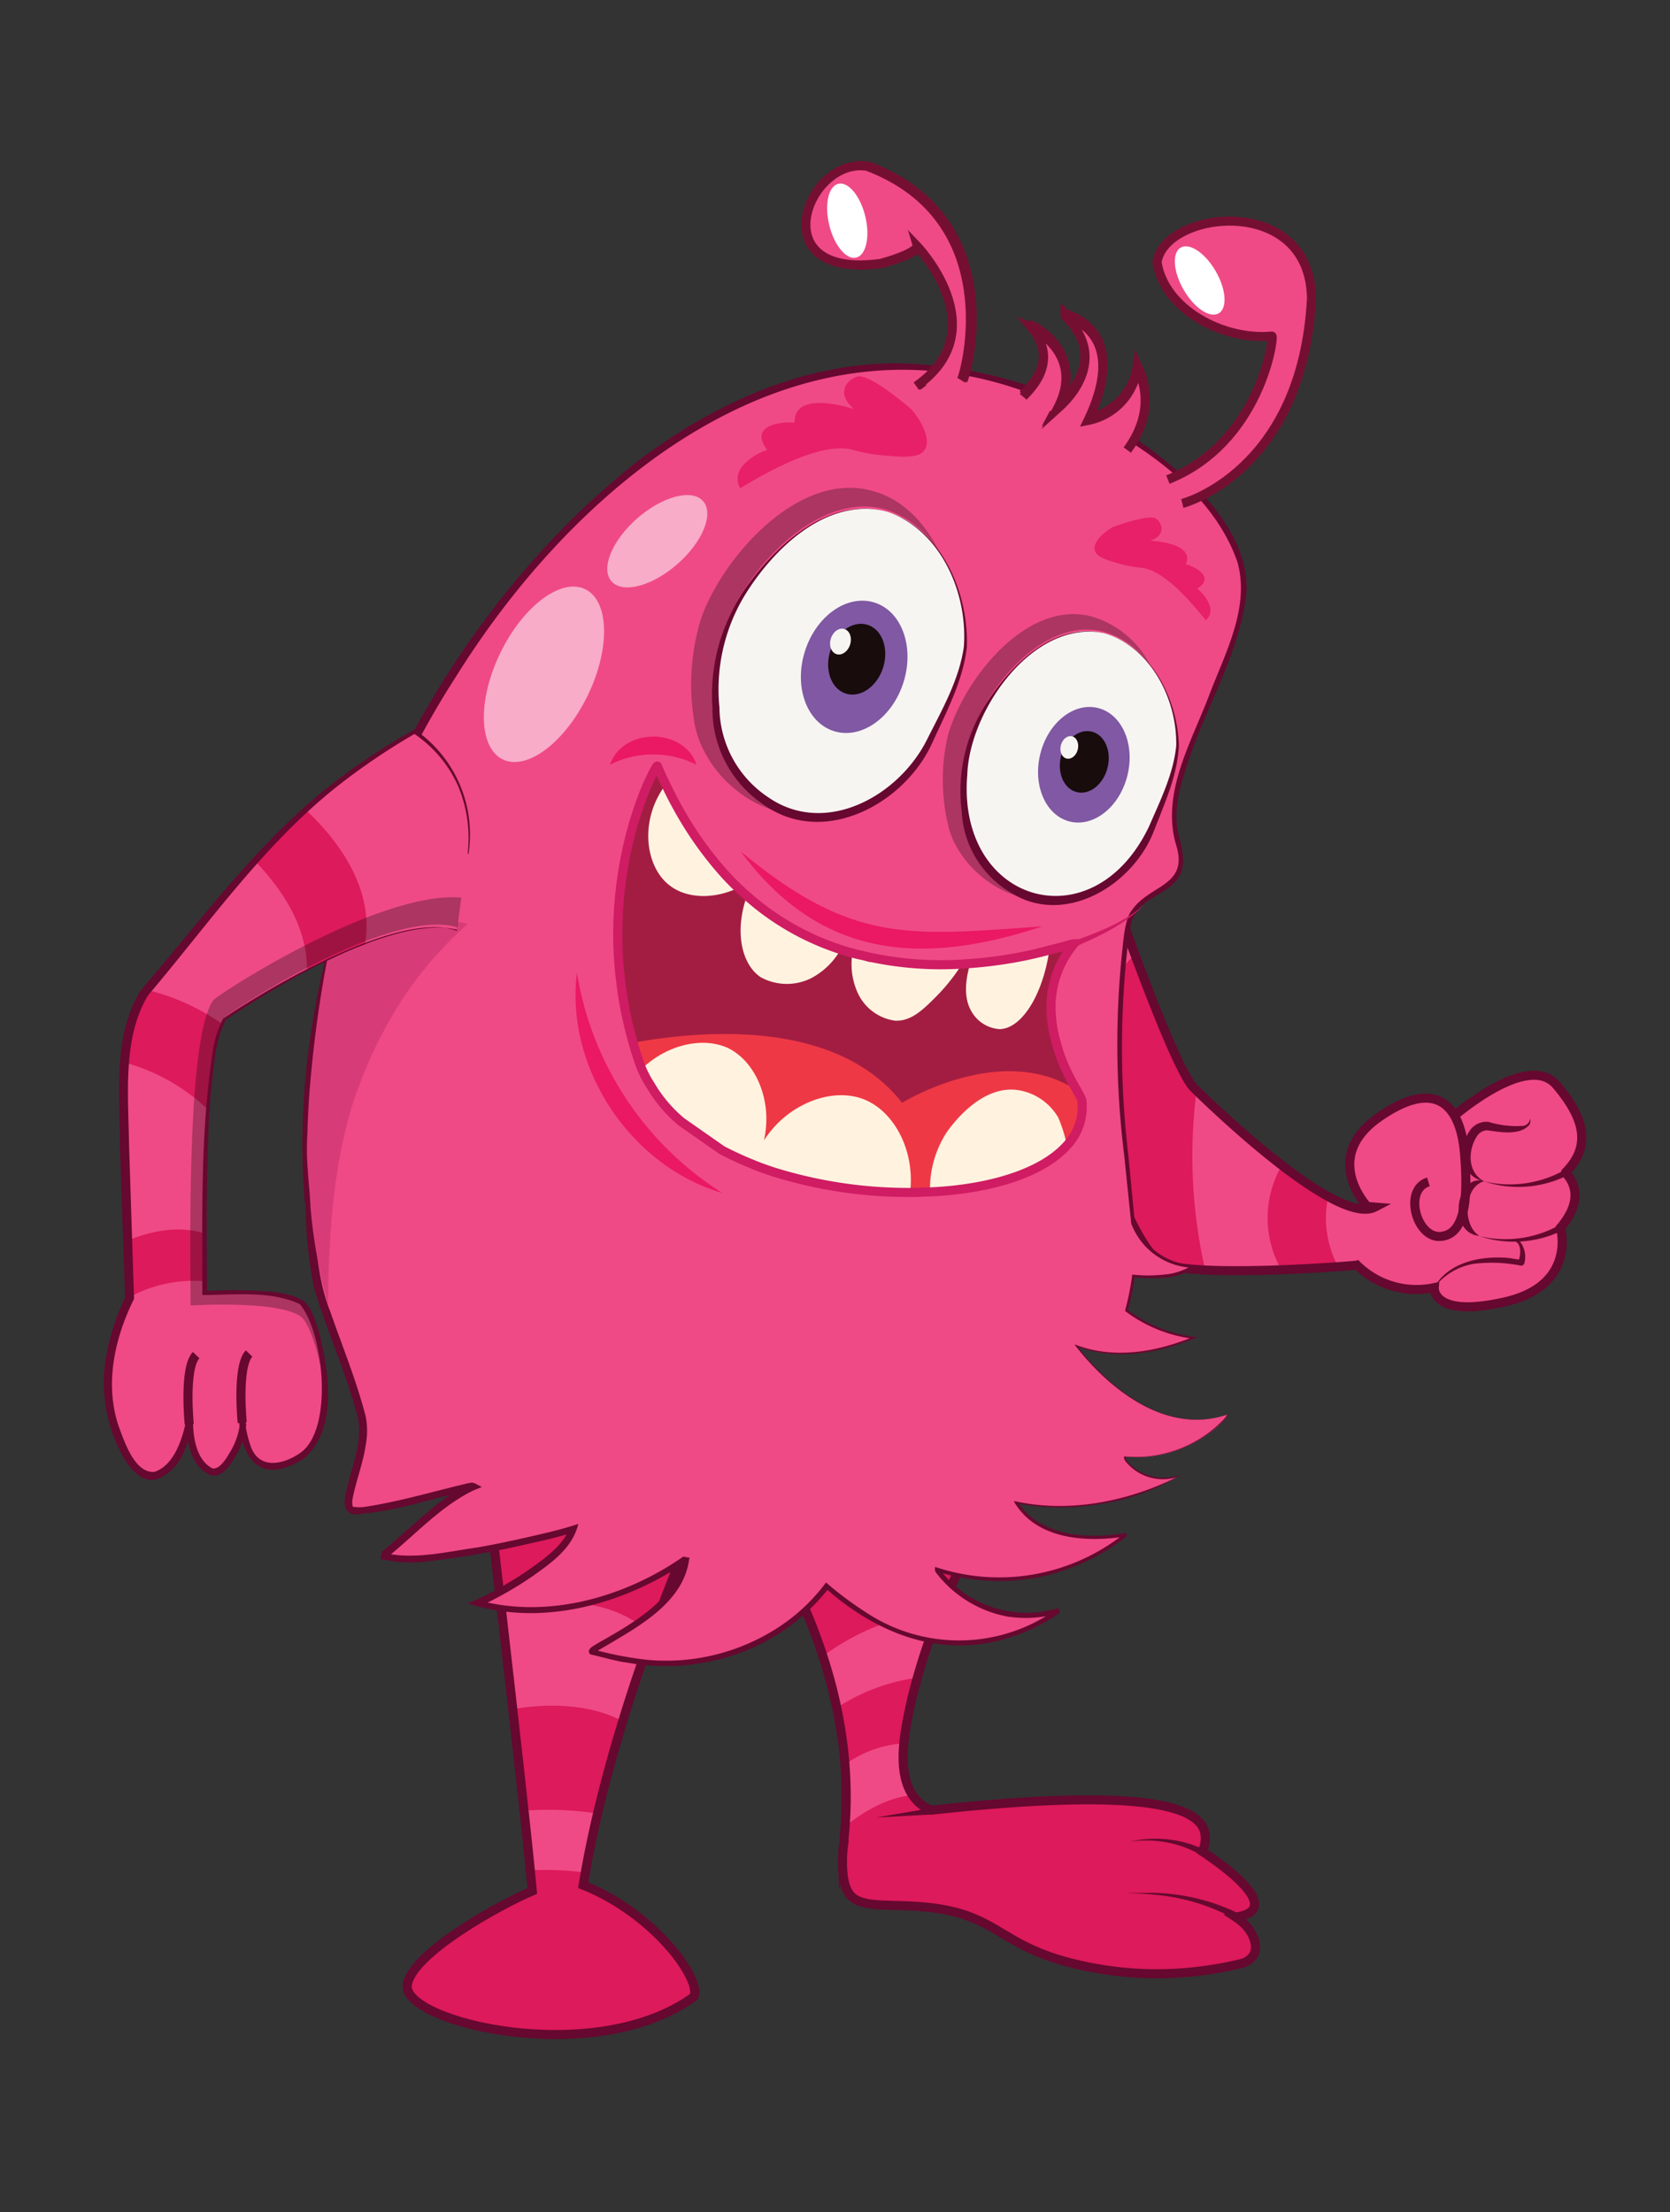 <svg id="Layer_1" data-name="Layer 1" xmlns="http://www.w3.org/2000/svg" width="183.82" height="243.53" viewBox="0 0 183.82 243.53">
  <rect x="0" y="0" width="183.82" height="243.53" fill="#333333" stroke="none"/>
  <defs>
    <style>
      .cls-1 {
        fill: #dd1a5b;
      }

      .cls-16, .cls-2 {
        fill: #ef4a86;
      }

      .cls-3 {
        fill: #66082f;
      }

      .cls-4 {
        fill: #a5ce48;
      }

      .cls-5, .cls-9 {
        fill: none;
      }

      .cls-5 {
        stroke: #66082f;
      }

      .cls-16, .cls-5, .cls-9 {
        stroke-miterlimit: 10;
      }

      .cls-6 {
        fill: #a31d42;
      }

      .cls-7 {
        fill: #ef3845;
      }

      .cls-8 {
        fill: #fff3e0;
      }

      .cls-9 {
        stroke: #cf1c63;
      }

      .cls-10 {
        fill: #cf1c63;
      }

      .cls-11 {
        fill: #f7f5f2;
      }

      .cls-12 {
        fill: #010101;
        opacity: 0.28;
      }

      .cls-13 {
        fill: #8058a3;
      }

      .cls-14 {
        fill: #180c0d;
      }

      .cls-15 {
        fill: #e81f69;
      }

      .cls-16 {
        stroke: #750f32;
      }

      .cls-17 {
        opacity: 0.54;
      }

      .cls-18 {
        fill: #fff;
      }

      .cls-19 {
        fill: #d83c78;
      }

      .cls-20 {
        fill: #eb1863;
      }
    </style>
  </defs>
  <g>
    <path class="cls-1" d="M138,215.2a2.23,2.23,0,0,1-1.49,1,40.14,40.14,0,0,1-7.8,1.07,37.86,37.86,0,0,1-9.16-.78c-9.43-1.92-9.36-5.54-17-6.46-4.61-.57-8.09.28-9.22-1.77-.93-1.64-.5-5-.5-5a3.49,3.49,0,0,0,.07-.85c.78-7.38-.14-16.89-5.6-28.17,10.07-2.48,20.07-5,20.07-4.89a58.06,58.06,0,0,0-2.84,5.67,66.39,66.39,0,0,0-4.11,11.78c-.92,4-2,9.08.71,11.64a5,5,0,0,0,1.35.85c18.94-2.06,28.94-1.35,30.08,2.27a3.25,3.25,0,0,1-.22,2.27c2.35,1.56,6.32,4.54,5.68,6.17-.14.42-.64.85-2,1.06h0C137.91,212.29,138.55,214.13,138,215.2Z"/>
    <path class="cls-2" d="M93,201.09a44.43,44.43,0,0,0,0-6.82,12.35,12.35,0,0,1,6.49-2.34,8.57,8.57,0,0,0,1,5.7C97.61,197.86,94.85,199.59,93,201.09Z"/>
    <path class="cls-1" d="M107.4,169.37a58.06,58.06,0,0,0-2.84,5.67c-.42,1-.92,2.13-1.41,3.27a63.7,63.7,0,0,1-12.92,2.91,57.44,57.44,0,0,0-2.9-7C97.47,171.71,107.4,169.23,107.4,169.37Z"/>
    <path class="cls-3" d="M136.11,211.37a22.19,22.19,0,0,0-9-2.77,24.33,24.33,0,0,0-3.19-.14c1.06-.07,2.13-.07,3.19-.07a22.52,22.52,0,0,1,9.37,2.34l-.36.64Z"/>
    <path class="cls-4" d="M63.84,207.54c-.14.71-.21,1.42-.28,2.12"/>
    <path class="cls-4" d="M58.24,208.18c.07,1.2.14,1.91.14,2.12"/>
    <path class="cls-1" d="M76.12,219.81c-10.86,7.95-32.14,2.84-31.57-1.28.49-3.47,10.07-8.79,13.76-10.35-.92-10.29-6-53.21-6-53.64S74.91,171,74.91,171s-8.23,19-11,36.54C71.65,210.66,76.83,217.82,76.12,219.81Z"/>
    <path class="cls-2" d="M65.84,199.67c-.52,2.14-1,4.32-1.4,6.48a35.63,35.63,0,0,0-6.38-.23c-.19-1.86-.43-4.08-.7-6.55A35.71,35.71,0,0,1,65.84,199.67Z"/>
    <path class="cls-1" d="M74.84,172.56s-1.63,3.83-3.76,9.72a64.22,64.22,0,0,1-16.1-4.9c-1.21-10.49-2.27-19.72-2.42-21.07C55.47,158.16,74.84,172.56,74.84,172.56Z"/>
    <polygon class="cls-3" points="102.71 199.75 96.4 200.1 102.64 199.03 102.71 199.75"/>
    <path class="cls-3" d="M132.37,204.32a12.16,12.16,0,0,0-8-1.56,12.4,12.4,0,0,1,8.44,1c-.07-.07-.42.57-.42.57Z"/>
    <path class="cls-2" d="M103.28,177.9a65.56,65.56,0,0,0-2.37,6.81A21.44,21.44,0,0,0,92,188.09a51.66,51.66,0,0,0-1.56-5.67C92.9,180.61,98.13,177.42,103.28,177.9Z"/>
    <path class="cls-2" d="M71.9,180.15c-1,2.72-2.09,5.94-3.17,9.44-4-2.2-8.94-2-12.23-1.43-.42-3.66-.86-7.45-1.28-11.11C58.85,176.24,67,175.15,71.9,180.15Z"/>
    <path class="cls-5" d="M138,215.2a2.23,2.23,0,0,1-1.49,1,40.14,40.14,0,0,1-7.8,1.07,37.86,37.86,0,0,1-9.16-.78c-9.43-1.92-9.36-5.54-17-6.46-4.61-.57-8.09.28-9.22-1.77-.93-1.64-.5-5-.5-5a3.49,3.49,0,0,0,.07-.85c.78-7.38-.14-16.89-5.6-28.17,10.07-2.48,20.07-5,20.07-4.89a58.06,58.06,0,0,0-2.84,5.67,66.39,66.39,0,0,0-4.11,11.78c-.92,4-2,9.08.71,11.64a5,5,0,0,0,1.35.85c18.94-2.06,28.94-1.35,30.08,2.27a3.25,3.25,0,0,1-.22,2.27c2.35,1.56,6.32,4.54,5.68,6.17-.14.42-.64.85-2,1.06h0C137.91,212.29,138.55,214.13,138,215.2Z"/>
    <path class="cls-5" d="M76.4,219.81c-10.85,7.95-32.14,2.84-31.57-1.28.5-3.47,10.08-8.79,13.76-10.35-.92-10.29-6-53.21-6-53.64S75.19,171,75.19,171s-8.15,19-11,36.54C72,210.66,77.18,217.82,76.4,219.81Z"/>
    <path class="cls-2" d="M160,122.89c2.76-2.27,8.65-6.46,11.28-3.48,3.33,3.91,3.76,6.89,1.06,9.65-.21.07,2.77,2.13-.57,6.1.08.29,1.64,6.39-6.1,8.16-8.08,1.85-7.8-1.56-7.8-1.56a9.35,9.35,0,0,1-8.51-2.48c-.22.07-18.94,1.56-21.71-.36s-5.54-10.42-5.54-10.42V97.28s7,20.22,9.3,22.49,15.82,15.25,19.93,13.12l-.85-.07s-5.11-5.39,1.35-9.86,8.94-1,9.36,4,.08,8.94-2.62,9.16-4.12-5.18-1.35-6"/>
    <path class="cls-1" d="M147.35,139.56c-1.49.11-3.76.25-6.23.36a11.47,11.47,0,0,1-.13-11.43,40.72,40.72,0,0,0,5.17,3.45,11.28,11.28,0,0,0,1.19,7.62Z"/>
    <path class="cls-1" d="M132.62,139.63c-2.48-.07-4.39-.35-5.17-.85-2.77-1.84-5.54-10.43-5.54-10.43V111c.64-2.76,1.63-4.82,2.91-5.74,2.2,5.88,5,13.12,6.39,14.4l.49.49A56.17,56.17,0,0,0,132.62,139.63Z"/>
    <path class="cls-5" d="M160,122.89c2.76-2.27,8.65-6.46,11.28-3.48,3.33,3.91,3.76,6.89,1.06,9.65-.21.07,2.77,2.13-.57,6.1.08.29,1.64,6.39-6.1,8.16-8.08,1.85-7.8-1.56-7.8-1.56a9.35,9.35,0,0,1-8.51-2.48c-.22.07-18.94,1.56-21.71-.36s-5.54-10.42-5.54-10.42V97.28s7,20.22,9.3,22.49,15.82,15.25,19.93,13.12l-.85-.07s-5.11-5.39,1.35-9.86,8.94-1,9.36,4,.08,8.94-2.62,9.16-4.12-5.18-1.35-6"/>
    <path class="cls-3" d="M172.49,129.42a12.07,12.07,0,0,1-9.15.64,12.28,12.28,0,0,0,8.8-1.21l.35.57Z"/>
    <path class="cls-3" d="M172,135.45a12.07,12.07,0,0,1-9.15.64,12.25,12.25,0,0,0,8.79-1.21l.36.57Z"/>
    <path class="cls-3" d="M157.81,141.83c1.56-2.91,5.25-3.62,8.3-3.33l1.35.21h-.22c-.14.07-.07.07-.07.07.22-.71.36-1.91-.56-2.2v-.07a.84.84,0,0,1,.78.29,2.74,2.74,0,0,1,.42,2.19.42.42,0,0,1-.35.36,16.27,16.27,0,0,0-5.25-.21,6.94,6.94,0,0,0-4.4,2.69Z"/>
    <path class="cls-2" d="M135.12,155.73c.41.07-4.16,5.31-11.21,4.65-.49.12,1.73,3.22,5.72,2.18a26.19,26.19,0,0,1-17.72,2.86c.21.43,2.86,5.11,12.09,3.55a22.54,22.54,0,0,1-20.81,3.85,12.16,12.16,0,0,0,13.39,4.51c-.2.06-11.91,9.6-25.56-2.7-.09.23-8.68,12.4-25.86,7.25-.49-.43,9.66-4.25,10.4-10.07,0-.13,0-.24,0-.37a1.21,1.21,0,0,1-.35.33c-2,1.6-12.58,7.68-22.66,4.73.42-.11,8.86-4.29,10.35-7.72a3.05,3.05,0,0,0,.16-.45,7.59,7.59,0,0,1-.73.23c-3.34.93-17,4.14-20.31,2.72.52,0,6.78-6.44,10-7.67-.17-.15-11.51,3.17-13.24,2.73s1.89-6.41,1-10.24S36,145.34,35.05,142a59,59,0,0,1-1-9.33v0a73.64,73.64,0,0,1-.19-10.12c1.26-36.76,32.17-83,65.95-82.15,17.32.42,36.77,13.23,37.13,23.94.26,7.81-9.4,20.92-7.45,27.78.28,1,1.06,3-.14,4.64s-3.83,1.94-4.83,4.23a5.48,5.48,0,0,0-.36,1.18,96.12,96.12,0,0,0-.42,22.37c.47,4.29.84,7.58,1,10.26h0a7.23,7.23,0,0,0,6.63,4.68c-.08.17-2,1.53-6.6,1.06q-.08.78-.21,1.5a20.07,20.07,0,0,1-.56,2.29,15.44,15.44,0,0,0,7.37,3A20.67,20.67,0,0,1,122,149a13.41,13.41,0,0,1-3.55-.8,34.83,34.83,0,0,0,2.41,2.74C123.78,153.82,129,157.77,135.12,155.73Z"/>
    <path class="cls-3" d="M135.12,155.73a.17.17,0,0,1,0,.17,5.45,5.45,0,0,1-.93,1,13.68,13.68,0,0,1-10.27,3.49c-.05.41.59.94.92,1.22a5.51,5.51,0,0,0,4.94.81l-.07.1a23.58,23.58,0,0,1-8.65,3.07,25.58,25.58,0,0,1-9.15-.08l.14-.18a6.39,6.39,0,0,0,2.3,2.26c2.87,1.73,6.43,1.69,9.64,1.18l0,.33s0,.05,0,.06a23.3,23.3,0,0,1-9.84,4.52,22.75,22.75,0,0,1-11-.66l.3-.15s0-.08,0-.09l.06.08a12,12,0,0,0,13,4.18l.15.51-.11.08a19.94,19.94,0,0,1-6.2,2.88c-7.25,2-14.11-.88-19.53-5.7l.48-.11a4.67,4.67,0,0,1-.3.43,22.12,22.12,0,0,1-11.63,7.5,25,25,0,0,1-5.38.79c-.52,0-2.19,0-2.72-.08-.71,0-2-.28-2.69-.36-1.2-.22-2.38-.57-3.58-.84a.41.41,0,0,1-.17-.45c.13-.34.59-.53.86-.72,3-1.71,6.17-3.46,8.24-6.25a6.44,6.44,0,0,0,1.32-3.33l.67.13a.66.66,0,0,1-.21.28l-.17.14-.31.24c-6.57,4.33-15,6.75-22.75,4.64l-1-.28,1-.44a40.38,40.38,0,0,0,5.77-3.31c1.69-1.21,3.74-2.63,4.46-4.6l.56.44c-1.67.58-3.61,1-5.28,1.37a94.94,94.94,0,0,1-10.59,1.85,13.84,13.84,0,0,1-5.51-.23l.16-.8s-.07,0,0,0c.6-.43,1.62-1.4,2.2-1.89,2.45-2.09,4.73-4.39,7.71-5.75l-.14.72a.22.22,0,0,0,.12.11.11.11,0,1,1,.05,0l-.17,0c-1.6.37-3.91,1-5.5,1.38a38,38,0,0,1-7.21,1.34,1.12,1.12,0,0,1-1-.55,2.31,2.31,0,0,1-.11-1.39c.5-2.89,2-5.87,1.39-8.73-1.25-4.85-3.41-9.51-4.85-14.37a50.58,50.58,0,0,1-.92-9.4.44.44,0,0,0,0,.47l-.07-.2C31,102.84,46.62,69.46,69.9,51c8.14-6.26,18-10.92,28.42-11a48.22,48.22,0,0,1,34.59,15c2.51,2.91,4.67,6.66,4.25,10.66-.85,6.43-4.35,12.09-6.37,18.16-.77,2.36-1.57,4.9-1.2,7.38.37,1.87,1.29,4.07-.13,5.76-1.24,1.48-3.46,1.94-4.44,3.56-.65.86-.73,2.54-.89,3.58a100.26,100.26,0,0,0,.06,23l.74,7.68a7.33,7.33,0,0,0,6.45,4.51l.34,0-.2.22c-1.9,1.43-4.52,1.28-6.78,1.13l.17-.14a24.46,24.46,0,0,1-.79,3.82l-.05-.15a15.32,15.32,0,0,0,7.3,3l.42.05-.43.17c-4,1.66-8.76,2.42-12.93.82l.07-.12c3.82,5,10,9.85,16.62,7.64Zm0,0c-6.57,2.26-12.86-2.6-16.71-7.53l-.15-.2.22.08c4.21,1.58,8.81.76,12.88-.91v.22a15.57,15.57,0,0,1-7.44-3l-.07-.06,0-.09a29.23,29.23,0,0,0,.78-3.92,15.84,15.84,0,0,0,3.51,0,6.71,6.71,0,0,0,3.06-1l.14.25a7.52,7.52,0,0,1-6.82-4.85l-.79-7.64A98.44,98.44,0,0,1,123.6,104c.1-.94.3-3,1-3.8,1.9-2.79,6.17-2.63,4.91-7-1.81-5.74,1.63-11.47,3.61-16.73,1.75-4.59,4.46-9.57,3.1-14.55-3.2-9.33-14.09-15.42-22.89-18.62C87.16,33.46,63.36,53.35,50.21,74.46c-11,17.05-17.38,38.93-15.79,58.41l.07-.28c.28,4,.35,8,1.86,11.8,1.32,3.81,2.87,7.55,3.9,11.53a8.37,8.37,0,0,1,0,3.19c-.29,2-1.07,3.95-1.44,5.89-.09.45,0,.95.07.89a4.39,4.39,0,0,0,1.28,0c3.33-.49,7-1.53,10.29-2.34l.75-.18a3.19,3.19,0,0,1,.82-.13.88.88,0,0,1,.3.09l.72.38-.85.34c-3.5,1.66-6.28,4.7-9.26,7.15a2.09,2.09,0,0,1-.91.53l.17-.79c3.34.82,7-.11,10.37-.58,2.5-.43,5.32-1.07,7.82-1.66,1.16-.29,2.23-.58,3.28-.93-.66,2.67-2.93,4.26-5,5.73a39.44,39.44,0,0,1-6,3.41v-.73c7.68,2.08,16.15-.35,22.55-4.81,0,0,.09-.11,0,0l.67.13c-.55,4.8-5.34,7.42-9.08,9.64l-.83.48-.39.24a1.25,1.25,0,0,0-.17.12l0,0,0-.06a.3.3,0,0,0-.21-.36,37.76,37.76,0,0,0,6.08,1.18,22.66,22.66,0,0,0,14.3-3.52,20.34,20.34,0,0,0,5.34-5,38.16,38.16,0,0,0,4.4,3.29,18.51,18.51,0,0,0,20.7-.15,3.29,3.29,0,0,1,.44-.28l.15.51a13.18,13.18,0,0,1-5.72.38,12.86,12.86,0,0,1-7.84-4.81.6.6,0,0,1-.14-.42l0-.23.28.08a22.12,22.12,0,0,0,20.07-3.36,2.71,2.71,0,0,1,.67-.42l0,.33c-4.24.69-9.73.4-12.22-3.66l-.12-.23.26.05c6,1.29,12.42-.06,17.7-2.68a5.27,5.27,0,0,1-5.74-1.84c0-.12-.22-.34,0-.44a13.47,13.47,0,0,0,10.82-4,3.88,3.88,0,0,0,.26-.31c.06-.1.2-.22.14-.34Z"/>
    <path class="cls-6" d="M115.71,110.21a13.16,13.16,0,0,0,.22,3.22c0,.14,0,.29.09.44s.13.56.21.84A19.07,19.07,0,0,0,117,117a0,0,0,0,0,0,0c.25.58.5,1.12.74,1.61s.53,1,.74,1.4a5.79,5.79,0,0,1,.55,1.13v0a6.25,6.25,0,0,1-1.64,4.85,10.53,10.53,0,0,1-2.58,2,18.15,18.15,0,0,1-1.65.83,23.17,23.17,0,0,1-2.85,1c-.68.2-1.39.37-2.12.52s-1.48.27-2.26.38h0c-1.16.17-2.36.28-3.59.35h0c-.7,0-1.48.08-2.19.06a49.67,49.67,0,0,1-15.13-2.33c-.64-.22-1.28-.44-1.92-.7l-.26-.1c-1.16-.51-2.33-1-3.43-1.59l-4.51-3.08a15.29,15.29,0,0,1-3.43-4.06,11,11,0,0,1-.88-1.71c-.09-.24-.19-.48-.26-.72-.25-.74-.48-1.46-.69-2.18a44.71,44.71,0,0,1-1.16-5.24c-.16-1-.27-1.91-.35-2.84C67,93.84,71.93,84.52,72.32,84.33h0c.29.71.6,1.4.92,2.07A40.23,40.23,0,0,0,80,96.46c.42.44.84.87,1.28,1.28.25.25.52.48.77.71l.19.16a28.58,28.58,0,0,0,4.54,3.28,29.09,29.09,0,0,0,5.78,2.61c.43.15.85.28,1.28.4l.22.06a6.63,6.63,0,0,0,1.23.28,37.73,37.73,0,0,0,10.65.83c.3,0,.59,0,.88-.06,1.39-.1,2.74-.25,4-.44,1.63-.27,3.19-.61,4.66-1,.95-.24,1.86-.48,2.71-.73l-.08.1A10.85,10.85,0,0,0,115.71,110.21Z"/>
    <path class="cls-7" d="M119.11,121.19a.16.16,0,0,1,0,.1,6.18,6.18,0,0,1-1.64,4.86c-2.74,3.06-8.47,4.82-15,5.12a19.79,19.79,0,0,1-2.2.06A49.67,49.67,0,0,1,85.09,129c-.73-.25-1.45-.49-2.18-.8-1.23-.51-2.33-1-3.43-1.59L75,123.53a15.29,15.29,0,0,1-3.43-4.06,11.36,11.36,0,0,1-1.14-2.42c-.26-.76-.49-1.52-.7-2.26h0c7.65-1.39,22.36-2.59,29.55,6.61.11,0,10.95-6.8,19.27-1.35h0A5.23,5.23,0,0,1,119.11,121.19Z"/>
    <path class="cls-8" d="M84.34,122.62a11.13,11.13,0,0,1-1.21,5.61l-.26-.1c-1.16-.51-2.33-1-3.43-1.59l-4.51-3.08a15.29,15.29,0,0,1-3.43-4.06,12,12,0,0,1-.88-1.71c2.89-2.77,6.82-3.56,9.53-2.3C82.49,116.54,84.15,119.36,84.34,122.62Z"/>
    <path class="cls-8" d="M100.18,131.26a49.67,49.67,0,0,1-15.13-2.33c-.73-.25-1.45-.49-2.18-.8a11.24,11.24,0,0,1,3.61-5.25c2.79-2.23,6.3-2.92,8.92-1.72C98.54,122.61,100.7,126.75,100.18,131.26Z"/>
    <path class="cls-8" d="M117.43,126.08c-2.74,3.07-8.47,4.75-15.06,5.12a11.43,11.43,0,0,1,1.9-6.64c.4-.52,3.74-5.33,8-4.51a6.21,6.21,0,0,1,4.22,3A15.58,15.58,0,0,1,117.43,126.08Z"/>
    <path class="cls-8" d="M81.27,97.74c-2.68,1.28-5.61,1.19-7.47-.19-2.76-2-3.51-7.2-.53-11.16A39.7,39.7,0,0,0,80,96.46C80.41,96.9,80.84,97.33,81.27,97.74Z"/>
    <path class="cls-8" d="M86.77,101.9a29.62,29.62,0,0,0,5.78,2.6,8,8,0,0,1-3.28,3.2,6,6,0,0,1-5.53-.11c-2.09-1.39-2.94-5-1.51-9A29.9,29.9,0,0,0,86.77,101.9Z"/>
    <path class="cls-8" d="M95.28,105.24a37.73,37.73,0,0,0,10.65.83,20.86,20.86,0,0,1-2.88,3.64c-1.46,1.47-2.77,2.74-4.52,2.66a5.31,5.31,0,0,1-4.09-3,7.62,7.62,0,0,1-.61-4.44l.22.06A7,7,0,0,0,95.28,105.24Z"/>
    <path class="cls-8" d="M115.51,104.59c-.8,5.3-3.21,8.68-5.48,8.71a3.86,3.86,0,0,1-3.07-1.9c-1-1.65-.62-3.79-.15-5.39,1.39-.1,2.74-.25,4-.44C112.48,105.3,114.05,105,115.51,104.59Z"/>
    <path class="cls-9" d="M118.51,120a9.29,9.29,0,0,1,.58,1.14.33.33,0,0,1,0,.1,6.16,6.16,0,0,1-1.64,4.85c-2.74,3.07-8.47,4.83-15.06,5.13-.71,0-1.42.08-2.2.06A50,50,0,0,1,85.07,129c-.73-.25-1.46-.49-2.18-.8a36.24,36.24,0,0,1-3.43-1.58L75,123.5a15.33,15.33,0,0,1-3.43-4.07A10.92,10.92,0,0,1,70.38,117c-.26-.75-.5-1.51-.71-2.26a42.68,42.68,0,0,1-1.15-5.24c-.15-1-.26-1.91-.35-2.84-1.16-13,4-22.42,4.18-22.32.3.7.6,1.37.92,2a44,44,0,0,0,2.63,4.79A39.19,39.19,0,0,0,80,96.49c.41.43.81.84,1.22,1.23s.66.62,1,.91a28.91,28.91,0,0,0,10.29,5.9c.44.14.87.28,1.31.39l.24.07c.43.12.79.17,1.23.29a37.09,37.09,0,0,0,10.58.86l.91-.06c1.4-.1,2.76-.27,4.08-.48,1.62-.26,3.18-.6,4.64-1,.93-.23,1.81-.47,2.65-.7l.08,0a10.74,10.74,0,0,0-2.52,6.27,13.67,13.67,0,0,0,.22,3.22c0,.15.06.29.09.44s.13.56.21.84A17.5,17.5,0,0,0,117,117s0,0,0,0c.24.58.49,1.12.74,1.6S118.3,119.63,118.51,120Z"/>
    <path class="cls-10" d="M117.87,103.71c2.86-1,5.78-2.11,8.08-4.09-2.15,2.18-5,3.48-7.83,4.71l-.25-.62Z"/>
    <path class="cls-11" d="M128.23,87.55c-1.22,3.34-3,8.19-7.58,10.44a9.92,9.92,0,0,1-6.72.9A9.22,9.22,0,0,1,111,97.52a10.33,10.33,0,0,1-3.78-4.33,8.09,8.09,0,0,1-.48-1.32,20.1,20.1,0,0,1-.09-9.75c1.54-5.62,8-14.09,14.82-12.42,4.94,1.21,8.16,7.31,8.13,12.25A16.49,16.49,0,0,1,128.23,87.55Z"/>
    <path class="cls-12" d="M126.61,73.25a9.4,9.4,0,0,0-5.25-3.74C114.58,67.88,108,76.35,106.54,82a20.05,20.05,0,0,0,.1,9.74,13.52,13.52,0,0,0,.48,1.33,10.25,10.25,0,0,0,3.77,4.33,9.93,9.93,0,0,0,2.94,1.36l.7.16a8.8,8.8,0,0,1-2.45-.25A10.38,10.38,0,0,1,109,97.21a11.69,11.69,0,0,1-4-4.54,8.78,8.78,0,0,1-.53-1.41A21.44,21.44,0,0,1,104.33,81C106,75,112.81,66.1,120,67.83A10.48,10.48,0,0,1,126.61,73.25Z"/>
    <ellipse class="cls-13" cx="119.3" cy="84.19" rx="6.44" ry="4.94" transform="translate(8.8 179.64) rotate(-76.03)"/>
    <ellipse class="cls-14" cx="119.34" cy="83.87" rx="3.43" ry="2.64" transform="translate(9.15 179.44) rotate(-76.03)"/>
    <ellipse class="cls-11" cx="117.7" cy="82.29" rx="1.26" ry="0.96" transform="translate(9.43 176.64) rotate(-76.03)"/>
    <path class="cls-11" d="M104.3,77.43c-1.64,3.77-4,9.25-9.47,11.52a11.4,11.4,0,0,1-7.81.57,10.48,10.48,0,0,1-3.3-1.77,11.86,11.86,0,0,1-4-5.26,8.57,8.57,0,0,1-.47-1.57,23.24,23.24,0,0,1,.57-11.25C81.93,63.29,90,54,97.73,56.36c5.62,1.74,8.92,9,8.54,14.7A19.36,19.36,0,0,1,104.3,77.43Z"/>
    <path class="cls-12" d="M103.42,60.81a10.87,10.87,0,0,0-5.8-4.68c-7.71-2.35-15.85,7-18,13.36a23.22,23.22,0,0,0-.56,11.25,15.66,15.66,0,0,0,.46,1.56,11.92,11.92,0,0,0,4.06,5.26,11.37,11.37,0,0,0,3.29,1.78l.8.23a10.11,10.11,0,0,1-2.8-.46,12.15,12.15,0,0,1-3.5-1.86,13.35,13.35,0,0,1-4.32-5.53,11.46,11.46,0,0,1-.52-1.65,24.78,24.78,0,0,1,.61-11.89C79.45,61.45,88,51.6,96.2,54.1,99.42,55,101.86,57.63,103.42,60.81Z"/>
    <ellipse class="cls-13" cx="94.23" cy="72.94" rx="7.45" ry="5.71" transform="matrix(0.3, -0.95, 0.95, 0.3, -3.54, 141.05)"/>
    <ellipse class="cls-14" cx="94.3" cy="72.56" rx="3.97" ry="3.05" transform="translate(-3.14 140.86) rotate(-72.6)"/>
    <ellipse class="cls-11" cx="92.51" cy="70.63" rx="1.45" ry="1.11" transform="translate(-2.55 137.79) rotate(-72.6)"/>
    <g>
      <path class="cls-3" d="M121.47,69.7c-7.85-1.52-14.77,8.6-15,15.59-1.18,14.15,13.84,18.6,20,5.71,1.23-2.84,2.69-5.78,3-8.9.1-5.11-2.79-10.91-8-12.4Zm0,0c5.25,1.44,8.16,7.27,8.29,12.41-.16,3.21-1.51,6.21-2.67,9.17-2.21,6.09-9.89,10.85-15.91,6.94a11,11,0,0,1-5.32-8.88,17.86,17.86,0,0,1,2.61-11.76c2.76-4.32,7.4-9.1,13-7.88Z"/>
      <path class="cls-3" d="M97.73,56.36c-6.35-1.71-12,3.49-15.25,8.39A20,20,0,0,0,79.19,77.9a12,12,0,0,0,5.29,9.82c6.36,4.48,14.53-.11,17.61-6.4,1.61-3.2,3.49-6.5,4-10.1.45-5.89-2.49-12.78-8.36-14.86Zm0,0c6,2,8.91,9,8.69,14.89-.42,3.69-2.19,7-3.74,10.39-3,6.83-12.05,11.77-18.75,6.86a12.68,12.68,0,0,1-5.51-10.56A20.6,20.6,0,0,1,82.2,64.57c3.47-4.81,9.16-10,15.53-8.21Z"/>
    </g>
    <path class="cls-15" d="M100.31,45.05c-.12-.08-4.64-4.06-6-3.57s-2.17,2-.28,3.57c0,0-6.73-2.3-6.56,1.52-.08-.16-5.46-.25-3,3-.2-.08-4.38,1.6-3,4.19C88.59,49.42,92.1,49,94,49.56a18.39,18.39,0,0,0,3.25.58c2.09.18,3.86.34,4.51-.58S101.78,46.76,100.31,45.05Z"/>
    <path class="cls-15" d="M122.54,58c.1,0,4-1.5,4.76-.86s.92,1.84-.69,2.4c0,0,5,.15,3.91,2.6.09-.08,3.62,1.18,1.25,2.68.15,0,2.47,2.12.95,3.47-3.61-4.56-5.8-5.68-7.16-5.79a12.78,12.78,0,0,1-2.26-.42c-1.41-.4-2.61-.73-2.8-1.49S121.16,58.78,122.54,58Z"/>
    <g>
      <path class="cls-16" d="M112.62,43.42c.51-.61,4.14-3.68.94-7.6.12,0,6,2.93,2.84,8.9.21-.19,6.12-5,.85-10.19,0,.13,7.3,1.5,2.51,11.5a6.82,6.82,0,0,0,5.42-5.74c.14.33,2.46,4.15-1.1,9"/>
      <path class="cls-16" d="M112.62,43.68c.51-.61,4.14-3.69.94-7.6.12.05,6,2.93,2.84,8.9.21-.19,6.12-5,.85-10.19,0,.12,7.3,1.49,2.51,11.5a6.82,6.82,0,0,0,5.42-5.74c.14.32,2.46,4.15-1.1,9"/>
    </g>
    <g class="cls-17">
      <ellipse class="cls-18" cx="72.35" cy="59.59" rx="6.7" ry="3.35" transform="translate(-21.34 62.39) rotate(-41.19)"/>
      <ellipse class="cls-18" cx="59.88" cy="74.24" rx="10.41" ry="5.35" transform="translate(-33.04 95.77) rotate(-64.16)"/>
    </g>
    <path class="cls-16" d="M106,41.86c.5-.82,5.07-17.71-10.34-23.55C89,17.22,83.87,30.82,97.1,29c4.2-1.18,4-1.91,4-1.91s8.81,9.21-.09,15.42"/>
    <path class="cls-16" d="M105.8,41.86c.5-.82,5.07-17.71-10.34-23.55C88.87,17.22,83.71,30.82,96.94,29c4.2-1.18,4-1.91,4-1.91s8.81,9.21-.09,15.42"/>
    <ellipse class="cls-18" cx="93.26" cy="24.3" rx="2.04" ry="4.18" transform="translate(-3.1 22.64) rotate(-13.62)"/>
    <path class="cls-16" d="M128.55,52.8C138.75,48.73,140.31,37,140,37c-5.44.51-11.87-3-12.64-8.14.89-5.74,16.85-7.57,17,4-1,19.15-14.22,22.57-14.22,22.57"/>
    <ellipse class="cls-18" cx="132.05" cy="30.87" rx="2.04" ry="4.18" transform="translate(2.23 70.08) rotate(-29.96)"/>
    <path class="cls-19" d="M51.52,101.7a40.91,40.91,0,0,0-9.22,11.7,43.53,43.53,0,0,0-2.62,5.75c-2.49,6.31-3.5,14.25-3.57,24.47a57.87,57.87,0,0,1-1.94-10.8c-.07-1.91-.45-4.66-.38-6.72,0-.78.07-1.49.07-2.27.07-1.49.14-3,.28-4.47A132.35,132.35,0,0,1,36,105.74c4.4-2.2,9.36-4.26,13.19-4.33h.29A12.93,12.93,0,0,1,51.52,101.7Z"/>
    <path class="cls-20" d="M67.14,84.19c1.43-4.14,8.17-4.11,9.52,0a10.6,10.6,0,0,0-9.52,0Z"/>
    <path class="cls-20" d="M81.52,93.73c12.25,10.12,18.23,9.34,33.23,8.25-13.21,4.38-24.45,3.63-33.23-8.25Z"/>
    <path class="cls-20" d="M63.51,107.09a35.32,35.32,0,0,0,16,24.25c-10.1-2.94-17.33-13.8-16-24.25Z"/>
    <path class="cls-2" d="M50.24,102.33c-7.66-2.34-25.89,9.86-25.61,9.86-2.41,3.48-2.27,22.06-2.2,30.15,3.41-.14,9.58-.21,10.93,1.28,1.77,1.91,4.54,14.61-1,17.09-3.05,1.56-5.18.71-5.74-3.61a.81.81,0,0,0-.08-.43h0c.08.07.08.21.08.43-.15,1.27-1.78,5-3.27,5-1.13-.07-2.62-2.27-2.62-5.53-.64,3.47-2.41,5.89-4.12,6-2.34.07-3.9-4.69-4.18-5.61-1.78-5.6.28-11,1.7-14-.14-4.83-.28-8.66-.35-10.86-.5-13.83-.79-18.09,2-22.77.21-.28,1.42-1.77,3.9-4.75C25.27,97.86,28,94.45,30.73,91.76A66.71,66.71,0,0,1,45.49,80.55,13.85,13.85,0,0,1,50,85.66,14.59,14.59,0,0,1,51.37,94"/>
    <path class="cls-1" d="M22.68,135.85c0,1.83,0,3.6,0,5.22a14.74,14.74,0,0,0-8.37,1.71c-.08-2.51-.15-4.62-.2-6.22C16.66,135.51,19.78,134.85,22.68,135.85Z"/>
    <path class="cls-1" d="M40.17,104a53.11,53.11,0,0,0-6.38,2.69c0-4.76-2.82-8.91-5.74-11.9.56-.62,1.1-1.18,1.63-1.71a54.22,54.22,0,0,1,4.11-3.79C37.37,92.69,41.22,97.92,40.17,104Z"/>
    <path class="cls-5" d="M26.66,156.63s-.62-6.2.76-7.62"/>
    <path class="cls-5" d="M20.83,156.81s-.62-6.19.76-7.62"/>
    <path class="cls-1" d="M24.49,112.75c-.85,1.53-1.37,5.08-1.67,9.34a21.48,21.48,0,0,0-9.22-5.15,16,16,0,0,1,2.17-7.34l.49-.6A24.51,24.51,0,0,1,24.49,112.75Z"/>
    <path class="cls-12" d="M50.77,98.82l-.42,3.27C42.62,99.75,24.46,112,24.74,112c-2.41,3.47-2.27,22.13-2.13,30.15,3.41-.14,9.58-.21,10.93,1.28,1.06,1.2,2.48,6.31,2.27,10.71-.29-4.05-1.56-8-2.49-9-1.56-1.63-8.51-1.63-12.34-1.42-.07-9-.28-29.73,2.48-33.56C23,110.1,41.41,98,50.77,98.82Z"/>
    <path class="cls-3" d="M50.37,102.38c-6.87-1.74-19.59,5.93-25.35,9.79a1.47,1.47,0,0,0-.13.1l0,0c.07-.09-.13-.25-.14-.2l.12.23c-1.17,2.19-1.28,4.87-1.58,7.3s-.35,5.05-.43,7.58c-.15,5.06-.12,10.12-.06,15.19l-.26-.25c1.6-.07,3.21-.1,4.82-.06,2,.13,4.18.08,6,1.12,1,.83,1.31,2.15,1.72,3.31,1.08,4.32,2.17,10.64-1.53,14-4.08,2.73-6.65,1.05-7.19-3.47a4.5,4.5,0,0,1,.05-1.15l.52.59a.69.69,0,0,1,.17.43,8.24,8.24,0,0,1-1.16,3.4c-.58.95-1.35,2.32-2.67,2.15-2.28-.88-2.7-3.74-2.8-5.87l.77.07c-.55,2.44-1.39,5.34-4.1,6.25-1.5.28-2.62-1-3.33-2.08a16.6,16.6,0,0,1-2.21-10.92,24.69,24.69,0,0,1,2.23-7.15l-.05.22-.59-17c0-5.64-.79-11.89,2.31-16.94,6.8-7.89,13-16.5,21.28-22.89a73.75,73.75,0,0,1,8.72-5.75l.13-.07.12.08A14,14,0,0,1,51.57,94h-.1a14.72,14.72,0,0,0-1.08-7.54,13.54,13.54,0,0,0-4.89-5.73h.25a73.52,73.52,0,0,0-8.59,5.81C29,93,23,101.67,16.3,109.58c-2.81,4.62-2.18,10.9-2.1,16.31l.55,17V143c-2.14,4.32-3.26,9.38-1.68,14.05.66,1.75,1.75,5.12,3.91,5,2.14-.69,3.06-3.52,3.5-5.59l.77.07c0,1.79.41,4.3,2.17,5.14.8.07,1.48-1.1,1.89-1.78a8,8,0,0,0,1.08-3c0-.05,0-.07,0,0l.6-.22a12.37,12.37,0,0,0,.62,2.58c.92,2.59,3.63,2,5.5.66,3.63-2.63,2.52-13.26-.11-16.34-3.26-1.51-7.19-1-10.73-1v-.26c0-8.86-.2-17.79,1.15-26.58a11.16,11.16,0,0,1,1.18-3.65l.12.23s-.21-.12-.13-.22l0,0h0l0,0,.05,0,.09-.07c5.39-3.62,19.4-11.81,25.52-9.55Z"/>
    <path class="cls-3" d="M163.34,130.06c-2.23.6-2.4,4.88-.49,6-2.49-.17-2.9-3.71-1.49-5.33a1.75,1.75,0,0,1,2-.7Z"/>
    <path class="cls-3" d="M163.28,130c-2.39-.36-2.77-3.64-1.58-5.39a2.21,2.21,0,0,1,2.14-1.1,10.49,10.49,0,0,0,3.81.44.88.88,0,0,0,.77-.81.85.85,0,0,1-.08.69c-1.07,1.26-3.39.77-4.62.61a1.35,1.35,0,0,0-1.19.72c-.95,1.48-1,3.89.75,4.84Z"/>
  </g>
</svg>

